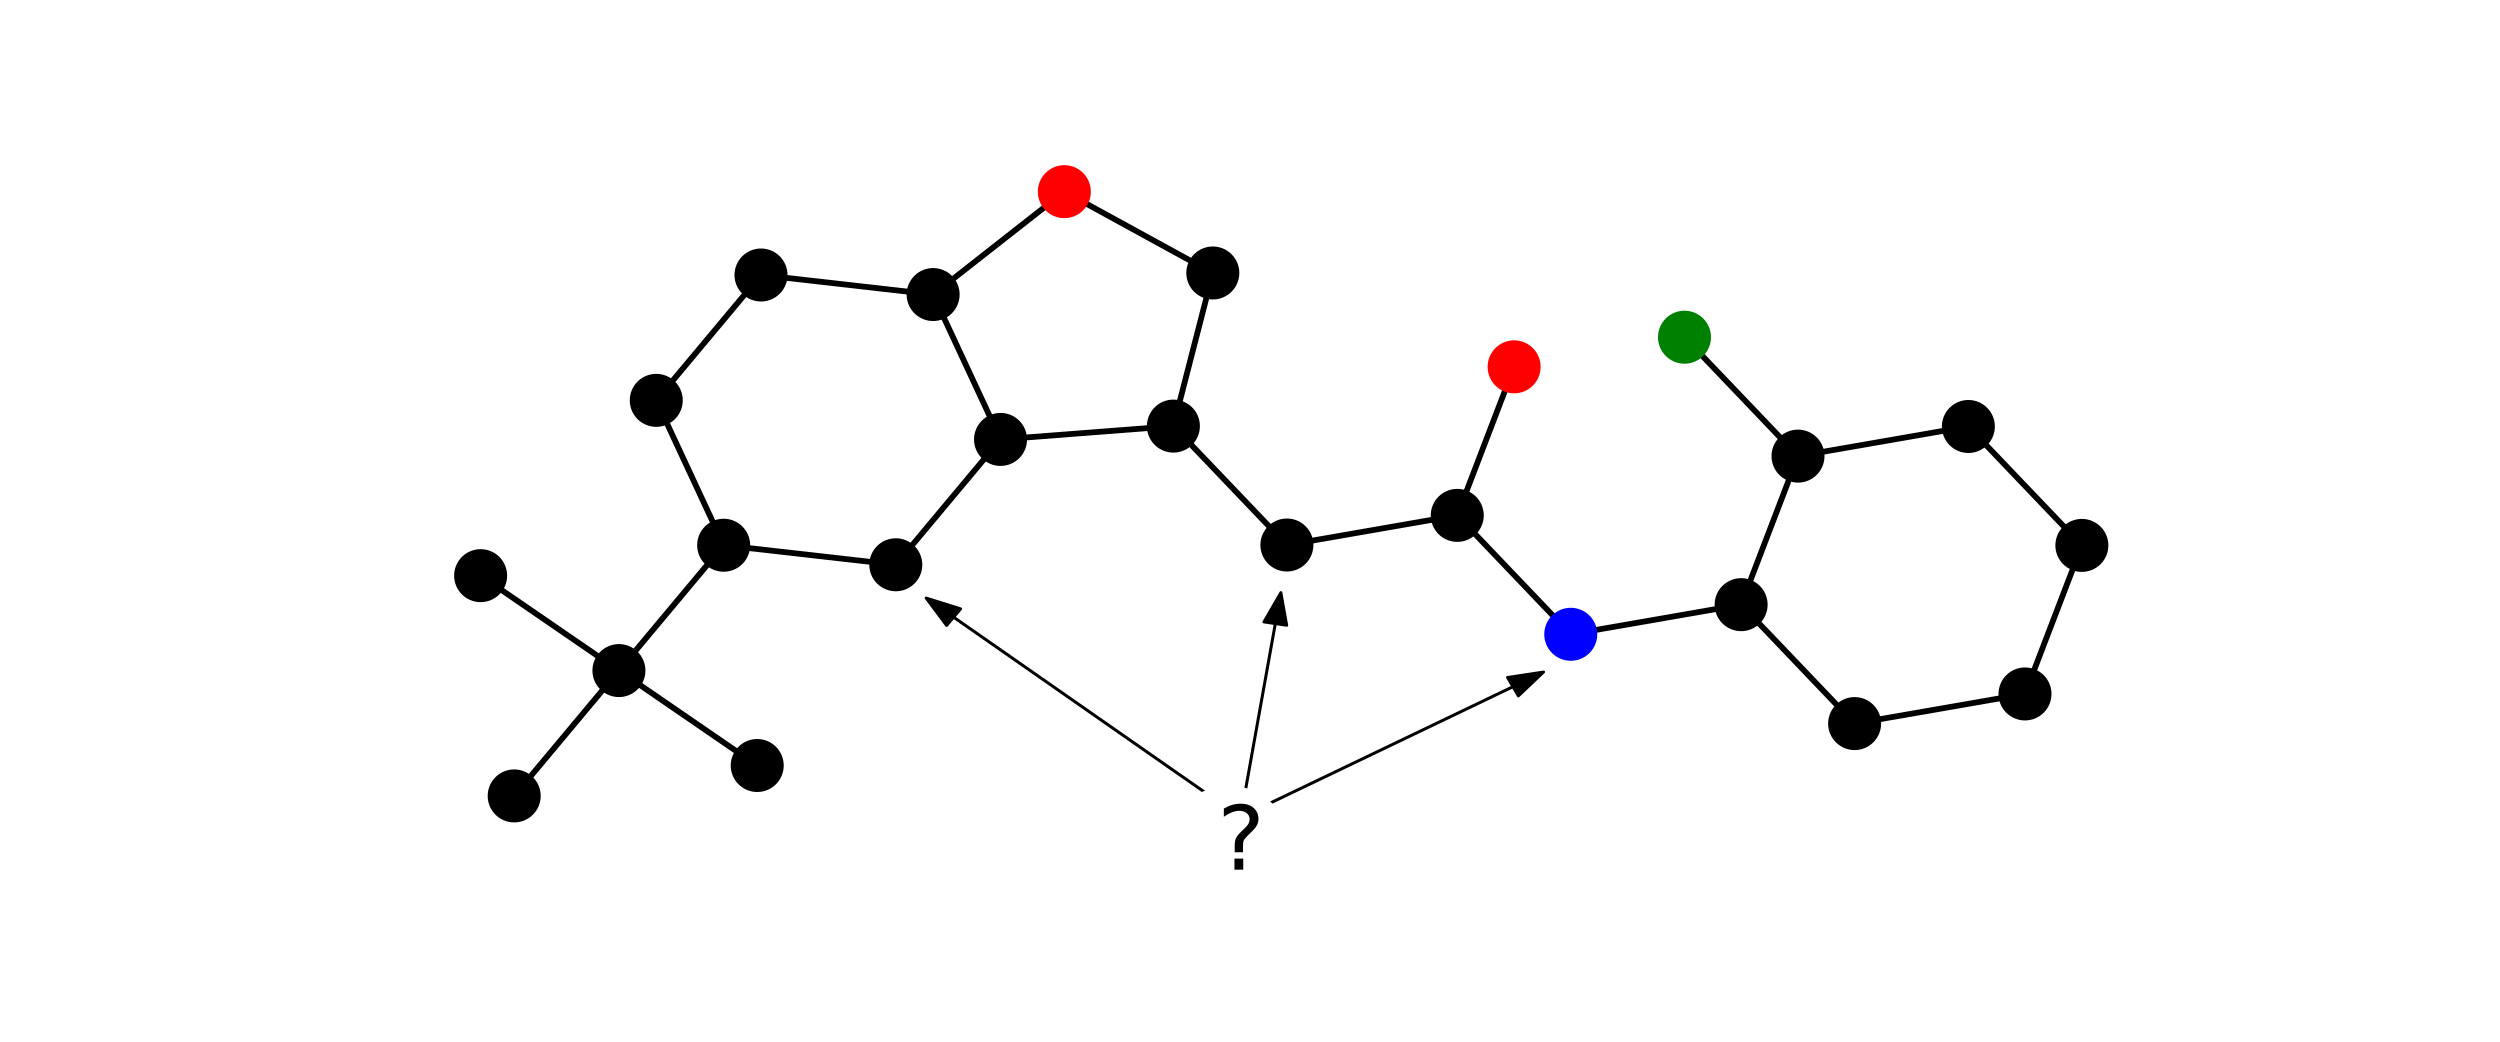 <?xml version="1.0" encoding="utf-8" standalone="no"?>
<!DOCTYPE svg PUBLIC "-//W3C//DTD SVG 1.1//EN"
  "http://www.w3.org/Graphics/SVG/1.1/DTD/svg11.dtd">
<svg xmlns:xlink="http://www.w3.org/1999/xlink" width="864pt" height="360pt" viewBox="0 0 864 360" xmlns="http://www.w3.org/2000/svg" version="1.1">
 <defs>
  <style type="text/css">*{stroke-linejoin: round; stroke-linecap: butt}</style>
 </defs>
 <g id="figure_1">
  <g id="patch_1">
   <path d="M 0 360 
L 864 360 
L 864 0 
L 0 0 
z
" style="fill: #ffffff"/>
  </g>
  <g id="axes_1">
   <g id="LineCollection_1">
    <path d="M 166.106 198.946 
L 213.901 231.753 
" clip-path="url(#p024a5fa863)" style="fill: none; stroke: #000000; stroke-width: 2"/>
    <path d="M 213.901 231.753 
L 261.696 264.56 
" clip-path="url(#p024a5fa863)" style="fill: none; stroke: #000000; stroke-width: 2"/>
    <path d="M 213.901 231.753 
L 177.705 275.073 
" clip-path="url(#p024a5fa863)" style="fill: none; stroke: #000000; stroke-width: 2"/>
    <path d="M 213.901 231.753 
L 250.097 188.433 
" clip-path="url(#p024a5fa863)" style="fill: none; stroke: #000000; stroke-width: 2"/>
    <path d="M 250.097 188.433 
L 226.804 138.362 
" clip-path="url(#p024a5fa863)" style="fill: none; stroke: #000000; stroke-width: 2"/>
    <path d="M 250.097 188.433 
L 309.587 195.185 
" clip-path="url(#p024a5fa863)" style="fill: none; stroke: #000000; stroke-width: 2"/>
    <path d="M 226.804 138.362 
L 263 95.042 
" clip-path="url(#p024a5fa863)" style="fill: none; stroke: #000000; stroke-width: 2"/>
    <path d="M 263 95.042 
L 322.49 101.794 
" clip-path="url(#p024a5fa863)" style="fill: none; stroke: #000000; stroke-width: 2"/>
    <path d="M 322.49 101.794 
L 367.833 66.242 
" clip-path="url(#p024a5fa863)" style="fill: none; stroke: #000000; stroke-width: 2"/>
    <path d="M 322.49 101.794 
L 345.784 151.865 
" clip-path="url(#p024a5fa863)" style="fill: none; stroke: #000000; stroke-width: 2"/>
    <path d="M 367.833 66.242 
L 419.149 94.341 
" clip-path="url(#p024a5fa863)" style="fill: none; stroke: #000000; stroke-width: 2"/>
    <path d="M 419.149 94.341 
L 405.523 147.259 
" clip-path="url(#p024a5fa863)" style="fill: none; stroke: #000000; stroke-width: 2"/>
    <path d="M 405.523 147.259 
L 444.748 188.356 
" clip-path="url(#p024a5fa863)" style="fill: none; stroke: #000000; stroke-width: 2"/>
    <path d="M 405.523 147.259 
L 345.784 151.865 
" clip-path="url(#p024a5fa863)" style="fill: none; stroke: #000000; stroke-width: 2"/>
    <path d="M 444.748 188.356 
L 503.628 178.115 
" clip-path="url(#p024a5fa863)" style="fill: none; stroke: #000000; stroke-width: 2"/>
    <path d="M 503.628 178.115 
L 523.283 126.778 
" clip-path="url(#p024a5fa863)" style="fill: none; stroke: #000000; stroke-width: 2"/>
    <path d="M 503.628 178.115 
L 542.853 219.212 
" clip-path="url(#p024a5fa863)" style="fill: none; stroke: #000000; stroke-width: 2"/>
    <path d="M 542.853 219.212 
L 601.733 208.971 
" clip-path="url(#p024a5fa863)" style="fill: none; stroke: #000000; stroke-width: 2"/>
    <path d="M 601.733 208.971 
L 640.959 250.068 
" clip-path="url(#p024a5fa863)" style="fill: none; stroke: #000000; stroke-width: 2"/>
    <path d="M 601.733 208.971 
L 621.389 157.634 
" clip-path="url(#p024a5fa863)" style="fill: none; stroke: #000000; stroke-width: 2"/>
    <path d="M 640.959 250.068 
L 699.839 239.827 
" clip-path="url(#p024a5fa863)" style="fill: none; stroke: #000000; stroke-width: 2"/>
    <path d="M 699.839 239.827 
L 719.494 188.49 
" clip-path="url(#p024a5fa863)" style="fill: none; stroke: #000000; stroke-width: 2"/>
    <path d="M 719.494 188.49 
L 680.269 147.393 
" clip-path="url(#p024a5fa863)" style="fill: none; stroke: #000000; stroke-width: 2"/>
    <path d="M 680.269 147.393 
L 621.389 157.634 
" clip-path="url(#p024a5fa863)" style="fill: none; stroke: #000000; stroke-width: 2"/>
    <path d="M 621.389 157.634 
L 582.164 116.537 
" clip-path="url(#p024a5fa863)" style="fill: none; stroke: #000000; stroke-width: 2"/>
    <path d="M 345.784 151.865 
L 309.587 195.185 
" clip-path="url(#p024a5fa863)" style="fill: none; stroke: #000000; stroke-width: 2"/>
   </g>
   <g id="patch_2">
    <path d="M 320.068 206.673 
L 332.009 210.427 
L 329.584 213.284 
L 428.764 282.427 
L 428.739 282.455 
L 329.56 213.313 
L 327.135 216.17 
z
" clip-path="url(#p024a5fa863)" style="stroke: #000000; stroke-linejoin: miter"/>
   </g>
   <g id="patch_3">
    <path d="M 442.674 204.799 
L 444.696 216.107 
L 440.77 215.529 
L 428.771 282.444 
L 428.732 282.438 
L 440.731 215.523 
L 436.805 214.945 
z
" clip-path="url(#p024a5fa863)" style="stroke: #000000; stroke-linejoin: miter"/>
   </g>
   <g id="patch_4">
    <path d="M 533.468 232.244 
L 524.737 240.528 
L 522.878 237.342 
L 428.761 282.457 
L 428.742 282.425 
L 522.859 237.309 
L 521 234.123 
z
" clip-path="url(#p024a5fa863)" style="stroke: #000000; stroke-linejoin: miter"/>
   </g>
   <g id="patch_5">
    <path d="M 424.754 307.8 
C 430.054 307.8 435.138 305.891 438.886 302.495 
C 442.634 299.098 444.739 294.49 444.739 289.686 
C 444.739 284.883 442.634 280.275 438.886 276.878 
C 435.138 273.481 430.054 271.573 424.754 271.573 
C 419.454 271.573 414.371 273.481 410.623 276.878 
C 406.875 280.275 404.77 284.883 404.77 289.686 
C 404.77 294.49 406.875 299.098 410.623 302.495 
C 414.371 305.891 419.454 307.8 424.754 307.8 
z
" clip-path="url(#p024a5fa863)" style="fill: #ffffff"/>
   </g>
   <g id="PathCollection_1">
    <defs>
     <path id="C0_0_bed8f0ba1b" d="M 0 8.66 
C 2.297 8.66 4.5 7.748 6.124 6.124 
C 7.748 4.5 8.66 2.297 8.66 -0 
C 8.66 -2.297 7.748 -4.5 6.124 -6.124 
C 4.5 -7.748 2.297 -8.66 0 -8.66 
C -2.297 -8.66 -4.5 -7.748 -6.124 -6.124 
C -7.748 -4.5 -8.66 -2.297 -8.66 0 
C -8.66 2.297 -7.748 4.5 -6.124 6.124 
C -4.5 7.748 -2.297 8.66 0 8.66 
z
"/>
    </defs>
    <g clip-path="url(#p024a5fa863)">
     <use xlink:href="#C0_0_bed8f0ba1b" x="166.106" y="198.946" style="stroke: #000000"/>
    </g>
    <g clip-path="url(#p024a5fa863)">
     <use xlink:href="#C0_0_bed8f0ba1b" x="213.901" y="231.753" style="stroke: #000000"/>
    </g>
    <g clip-path="url(#p024a5fa863)">
     <use xlink:href="#C0_0_bed8f0ba1b" x="261.696" y="264.56" style="stroke: #000000"/>
    </g>
    <g clip-path="url(#p024a5fa863)">
     <use xlink:href="#C0_0_bed8f0ba1b" x="177.705" y="275.073" style="stroke: #000000"/>
    </g>
    <g clip-path="url(#p024a5fa863)">
     <use xlink:href="#C0_0_bed8f0ba1b" x="250.097" y="188.433" style="stroke: #000000"/>
    </g>
    <g clip-path="url(#p024a5fa863)">
     <use xlink:href="#C0_0_bed8f0ba1b" x="226.804" y="138.362" style="stroke: #000000"/>
    </g>
    <g clip-path="url(#p024a5fa863)">
     <use xlink:href="#C0_0_bed8f0ba1b" x="263" y="95.042" style="stroke: #000000"/>
    </g>
    <g clip-path="url(#p024a5fa863)">
     <use xlink:href="#C0_0_bed8f0ba1b" x="322.49" y="101.794" style="stroke: #000000"/>
    </g>
    <g clip-path="url(#p024a5fa863)">
     <use xlink:href="#C0_0_bed8f0ba1b" x="367.833" y="66.242" style="fill: #ff0000; stroke: #ff0000"/>
    </g>
    <g clip-path="url(#p024a5fa863)">
     <use xlink:href="#C0_0_bed8f0ba1b" x="419.149" y="94.341" style="stroke: #000000"/>
    </g>
    <g clip-path="url(#p024a5fa863)">
     <use xlink:href="#C0_0_bed8f0ba1b" x="405.523" y="147.259" style="stroke: #000000"/>
    </g>
    <g clip-path="url(#p024a5fa863)">
     <use xlink:href="#C0_0_bed8f0ba1b" x="444.748" y="188.356" style="stroke: #000000"/>
    </g>
    <g clip-path="url(#p024a5fa863)">
     <use xlink:href="#C0_0_bed8f0ba1b" x="503.628" y="178.115" style="stroke: #000000"/>
    </g>
    <g clip-path="url(#p024a5fa863)">
     <use xlink:href="#C0_0_bed8f0ba1b" x="523.283" y="126.778" style="fill: #ff0000; stroke: #ff0000"/>
    </g>
    <g clip-path="url(#p024a5fa863)">
     <use xlink:href="#C0_0_bed8f0ba1b" x="542.853" y="219.212" style="fill: #0000ff; stroke: #0000ff"/>
    </g>
    <g clip-path="url(#p024a5fa863)">
     <use xlink:href="#C0_0_bed8f0ba1b" x="601.733" y="208.971" style="stroke: #000000"/>
    </g>
    <g clip-path="url(#p024a5fa863)">
     <use xlink:href="#C0_0_bed8f0ba1b" x="640.959" y="250.068" style="stroke: #000000"/>
    </g>
    <g clip-path="url(#p024a5fa863)">
     <use xlink:href="#C0_0_bed8f0ba1b" x="699.839" y="239.827" style="stroke: #000000"/>
    </g>
    <g clip-path="url(#p024a5fa863)">
     <use xlink:href="#C0_0_bed8f0ba1b" x="719.494" y="188.49" style="stroke: #000000"/>
    </g>
    <g clip-path="url(#p024a5fa863)">
     <use xlink:href="#C0_0_bed8f0ba1b" x="680.269" y="147.393" style="stroke: #000000"/>
    </g>
    <g clip-path="url(#p024a5fa863)">
     <use xlink:href="#C0_0_bed8f0ba1b" x="621.389" y="157.634" style="stroke: #000000"/>
    </g>
    <g clip-path="url(#p024a5fa863)">
     <use xlink:href="#C0_0_bed8f0ba1b" x="582.164" y="116.537" style="fill: #008000; stroke: #008000"/>
    </g>
    <g clip-path="url(#p024a5fa863)">
     <use xlink:href="#C0_0_bed8f0ba1b" x="345.784" y="151.865" style="stroke: #000000"/>
    </g>
    <g clip-path="url(#p024a5fa863)">
     <use xlink:href="#C0_0_bed8f0ba1b" x="309.587" y="195.185" style="stroke: #000000"/>
    </g>
   </g>
   <g id="text_1">
    <!-- ? -->
    <g transform="translate(420.757 300.555)scale(0.3 -0.3)">
     <defs>
      <path id="DejaVuSans-3f" d="M 1222 794 
L 1856 794 
L 1856 0 
L 1222 0 
L 1222 794 
z
M 1838 1253 
L 1241 1253 
L 1241 1734 
Q 1241 2050 1328 2253 
Q 1416 2456 1697 2725 
L 1978 3003 
Q 2156 3169 2236 3316 
Q 2316 3463 2316 3616 
Q 2316 3894 2111 4066 
Q 1906 4238 1569 4238 
Q 1322 4238 1042 4128 
Q 763 4019 459 3809 
L 459 4397 
Q 753 4575 1054 4662 
Q 1356 4750 1678 4750 
Q 2253 4750 2601 4447 
Q 2950 4144 2950 3647 
Q 2950 3409 2837 3195 
Q 2725 2981 2444 2713 
L 2169 2444 
Q 2022 2297 1961 2214 
Q 1900 2131 1875 2053 
Q 1856 1988 1847 1894 
Q 1838 1800 1838 1638 
L 1838 1253 
z
" transform="scale(0.016)"/>
     </defs>
     <use xlink:href="#DejaVuSans-3f"/>
    </g>
   </g>
  </g>
 </g>
 <defs>
  <clipPath id="p024a5fa863">
   <rect x="108" y="43.2" width="669.6" height="277.2"/>
  </clipPath>
 </defs>
</svg>
